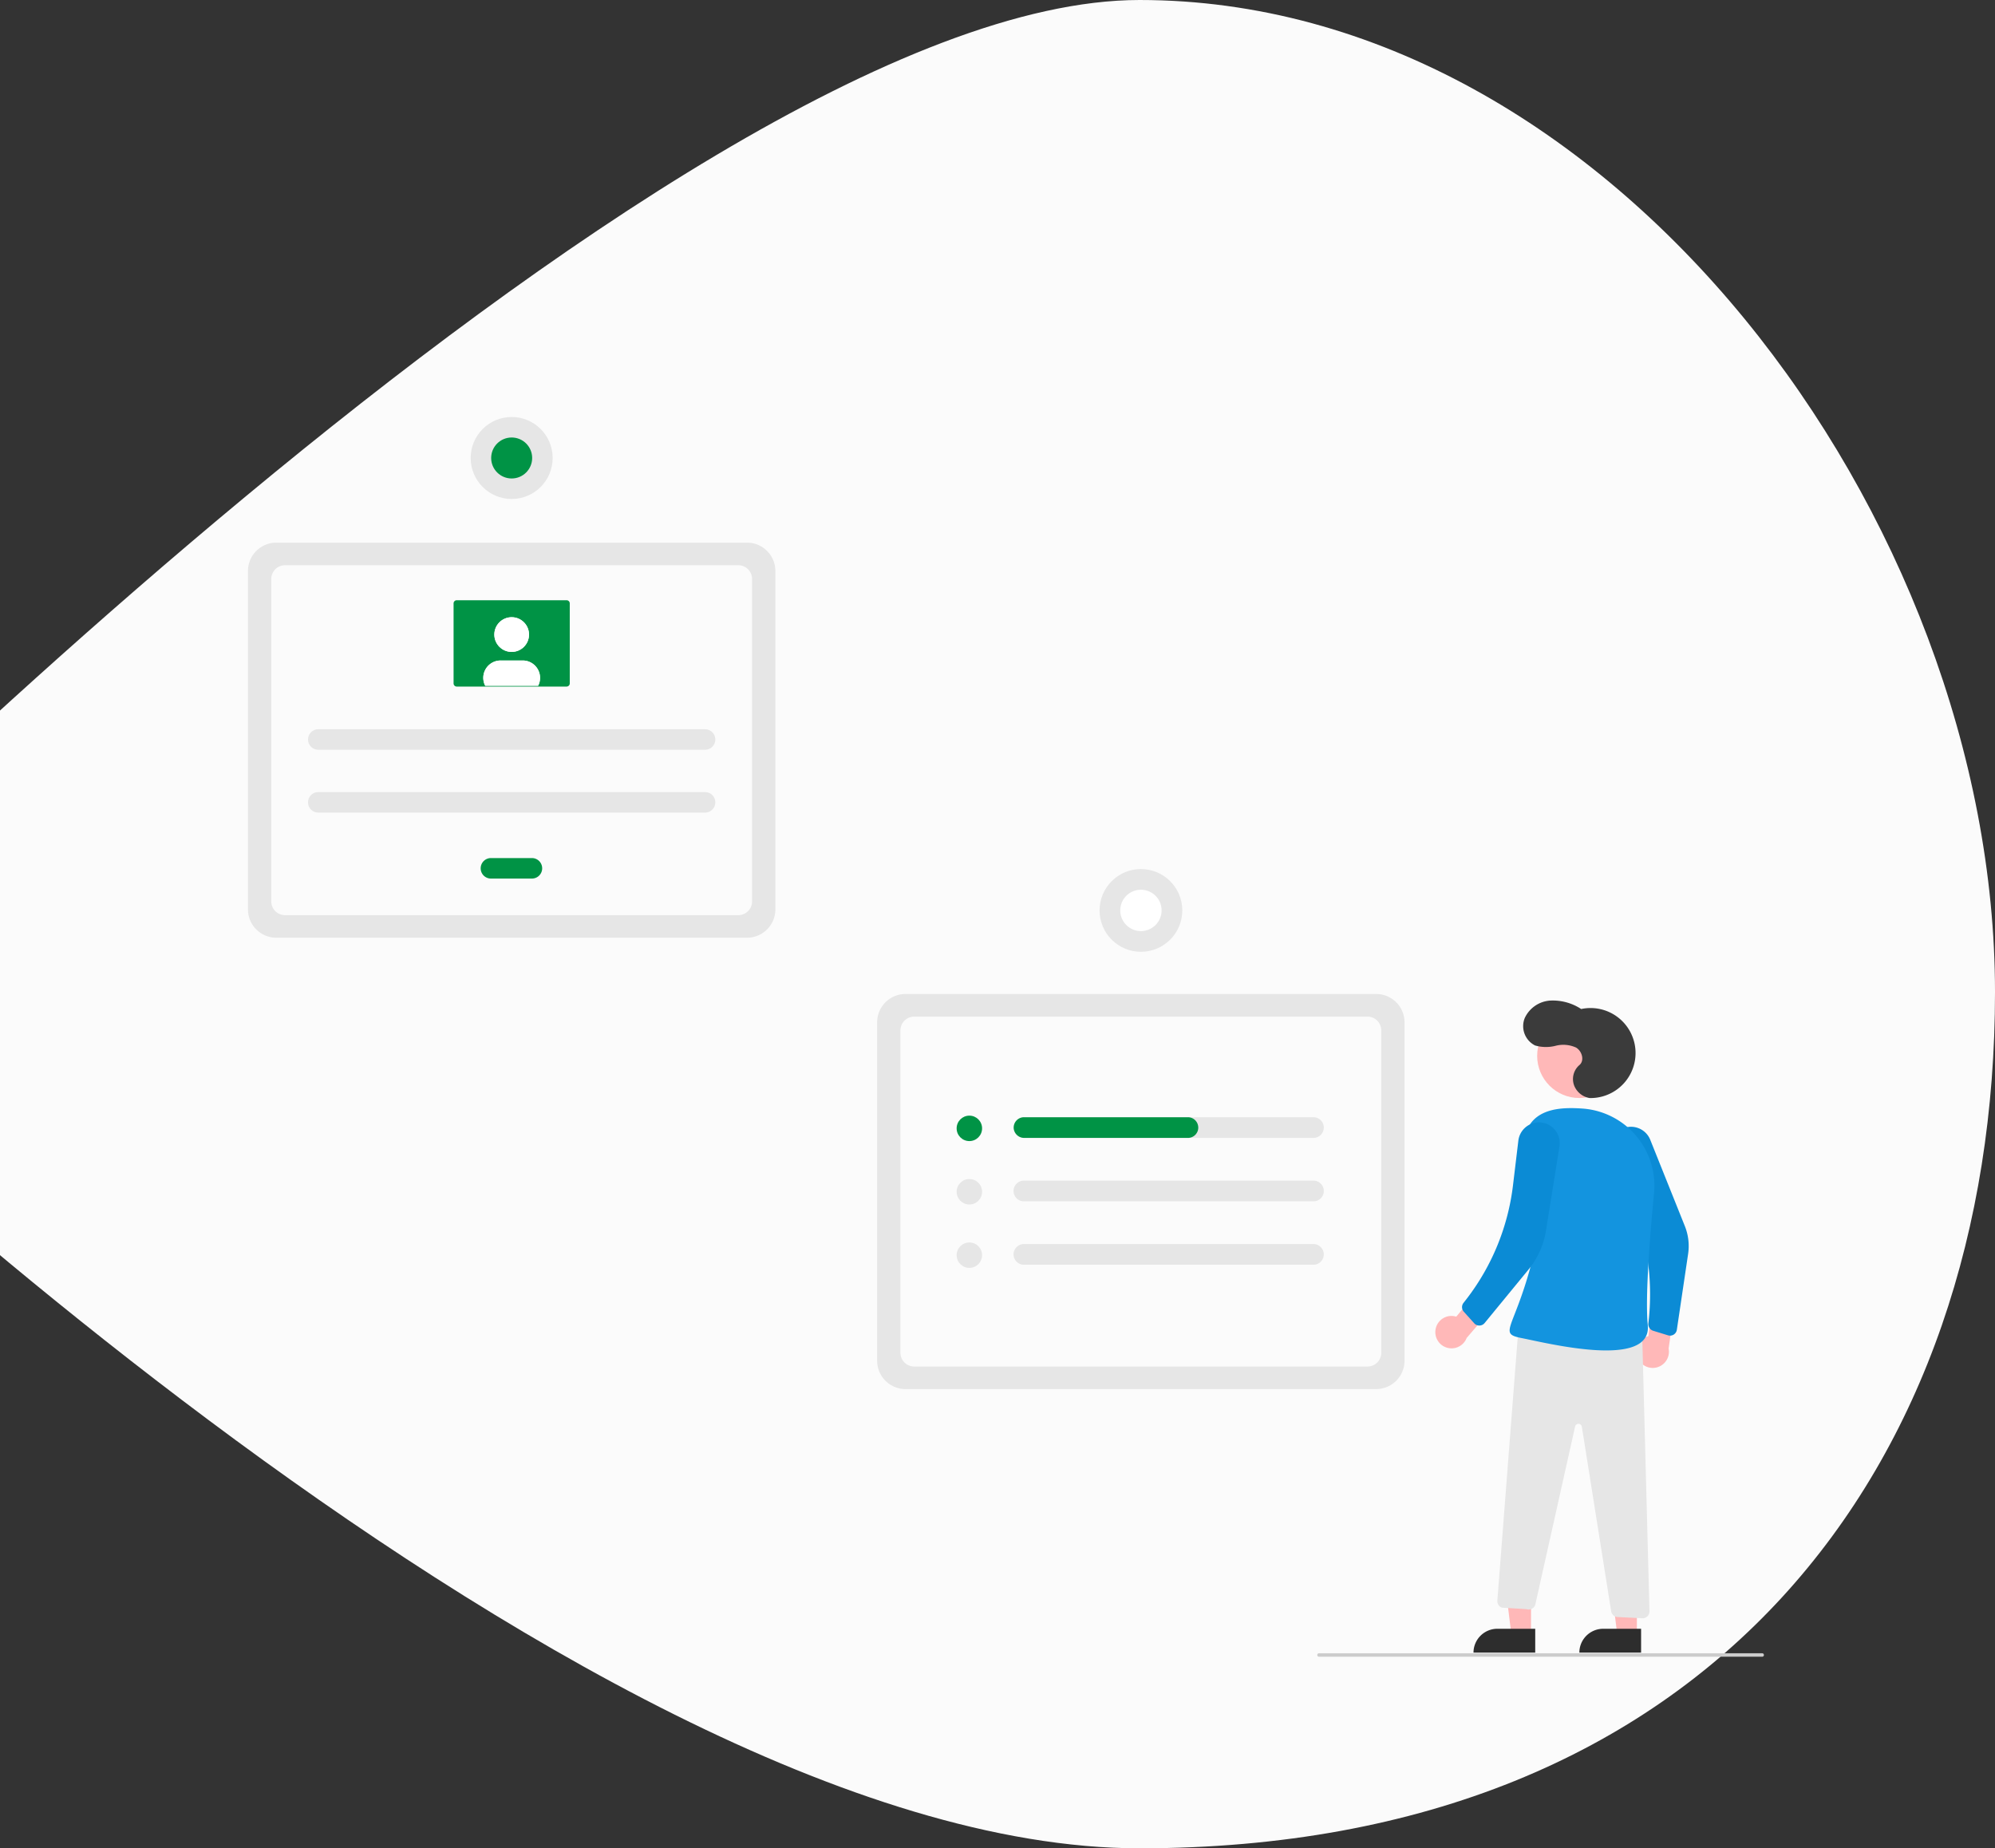 <svg height="328" viewBox="0 0 354 328" width="354" xmlns="http://www.w3.org/2000/svg" xmlns:xlink="http://www.w3.org/1999/xlink"><rect x="0" y="0" width="354" height="328" fill="#333333" stroke="none"/><clipPath id="a"><path d="m9 110h354v328h-354z"/></clipPath><g transform="translate(-9 -110)"><g clip-path="url(#a)"><path d="m151.64-24.128c83.828 0 151.785 92.145 151.785 176.059s-50.285 151.941-151.785 151.941-254.216-151.941-254.216-151.941 170.387-176.059 254.216-176.059z" fill="#fbfbfb" transform="translate(59.576 134.128)"/></g><path d="m613.492 495.62h-83.525a5.036 5.036 0 0 1 -5.03-5.03v-60.053a5.035 5.035 0 0 1 5.03-5.03h83.525a5.036 5.036 0 0 1 5.03 5.03v60.053a5.036 5.036 0 0 1 -5.03 5.03z" fill="#e6e6e6" transform="translate(-360.295 -139.114)"/><path d="m540.941 500.753h80.437a2.439 2.439 0 0 0 2.439-2.439v-57.214a2.439 2.439 0 0 0 -2.439-2.439h-80.437a2.439 2.439 0 0 0 -2.441 2.439v57.216a2.439 2.439 0 0 0 2.441 2.437z" fill="#fbfbfb" transform="translate(-369.722 -148.251)"/><path d="m246.451 231.144h-83.525a5.035 5.035 0 0 1 -5.03-5.03v-60.052a5.035 5.035 0 0 1 5.03-5.03h83.525a5.035 5.035 0 0 1 5.03 5.03v60.053a5.035 5.035 0 0 1 -5.03 5.029z" fill="#e6e6e6" transform="translate(-104.896 45.265)"/><path d="m173.9 236.278h80.437a2.439 2.439 0 0 0 2.439-2.439v-57.215a2.439 2.439 0 0 0 -2.439-2.439h-80.437a2.439 2.439 0 0 0 -2.439 2.439v57.216a2.439 2.439 0 0 0 2.439 2.438z" fill="#fbfbfb" transform="translate(-114.326 36.122)"/><path d="m657.564 496.981h-51.38a1.835 1.835 0 1 0 0 3.67h51.38a1.835 1.835 0 1 0 0-3.67z" fill="#e6e6e6" transform="translate(-415.499 -188.717)"/><path d="m606.184 534.025a1.835 1.835 0 0 0 0 3.67h51.38a1.835 1.835 0 1 0 0-3.67z" fill="#e6e6e6" transform="translate(-415.499 -214.509)"/><path d="m606.184 571.069a1.835 1.835 0 0 0 0 3.67h51.38a1.835 1.835 0 1 0 0-3.67z" fill="#e6e6e6" transform="translate(-415.499 -240.3)"/><circle cx="181.007" cy="310.239" fill="#009345" r="2.258"/><circle cx="181.007" cy="321.491" fill="#e6e6e6" r="2.258"/><circle cx="181.007" cy="332.743" fill="#e6e6e6" r="2.258"/><path d="m637.1 498.815a1.835 1.835 0 0 1 -1.835 1.835h-29.015a1.88 1.88 0 0 1 -1.885-1.591 1.838 1.838 0 0 1 1.819-2.079h29.078a1.835 1.835 0 0 1 1.835 1.835z" fill="#009345" transform="translate(-415.475 -188.716)"/><circle cx="211.451" cy="271.564" fill="#e6e6e6" r="7.34"/><circle cx="3.67" cy="3.67" fill="#fff" r="3.67" transform="matrix(.16 -.987 .987 .16 207.241 274.596)"/><path d="m194.82 270.312a1.819 1.819 0 1 0 0 3.637h68.545a1.819 1.819 0 1 0 0-3.637z" fill="#e6e6e6" transform="translate(-129.3 -30.9)"/><path d="m194.82 307.024a1.819 1.819 0 1 0 0 3.637h68.545a1.819 1.819 0 1 0 0-3.637z" fill="#e6e6e6" transform="translate(-129.3 -56.46)"/><path d="m295.318 345.571a1.819 1.819 0 1 0 0 3.637h7.274a1.819 1.819 0 0 0 0-3.637z" fill="#009345" transform="translate(-199.163 -83.298)"/><path d="m278.144 194.562a.56.56 0 0 0 -.56.56v14.2a.56.56 0 0 0 .56.56h19.495a.56.56 0 0 0 .56-.56v-14.2a.56.56 0 0 0 -.56-.56z" fill="#009345" transform="translate(-188.099 21.956)"/><g fill="#fff"><circle cx="99.793" cy="222.609" r="3.078"/><path d="m304.946 233.222a3.054 3.054 0 0 1 -.336 1.4h-9.4a3.077 3.077 0 0 1 2.742-4.476h3.917a3.076 3.076 0 0 1 3.077 3.074z" transform="translate(-200.117 -2.934)"/><circle cx="99.793" cy="222.609" r="3.078"/><path d="m304.946 233.222a3.054 3.054 0 0 1 -.336 1.4h-9.4a3.077 3.077 0 0 1 2.742-4.476h3.917a3.076 3.076 0 0 1 3.077 3.074z" transform="translate(-200.117 -2.934)"/></g><circle cx="99.792" cy="191.274" fill="#e6e6e6" r="7.274"/><circle cx="99.792" cy="191.274" fill="#009345" r="3.637"/><path d="m736.392 680.585h-3.485l-1.657-13.442h5.144z" fill="#ffb8b8" transform="translate(-455.723 -280.544)"/><path d="m718.871 707.973h6.721v4.227h-10.953a4.232 4.232 0 0 1 4.232-4.232z" fill="#2d2d2d" transform="translate(-444.176 -308.927)"/><path d="m798.014 680.585h-3.485l-1.657-13.442h5.143z" fill="#ffb8b8" transform="translate(-498.561 -280.544)"/><path d="m780.492 707.973h6.721v4.227h-10.953a4.232 4.232 0 0 1 4.232-4.232z" fill="#2d2d2d" transform="translate(-487.013 -308.927)"/><circle cx="289.247" cy="297.368" fill="#ffb8b8" r="7.487"/><path d="m850.116 604.424a2.858 2.858 0 0 1 3.686-2.371l4.184-5.016 3.668 1.8-6.008 7a2.874 2.874 0 0 1 -5.53-1.413z" fill="#ffb8b8" transform="translate(-586.4 -258.398)"/><path d="m967.684 613.04a2.859 2.859 0 0 1 1.839-3.979l.84-6.478 4.061-.45-1.315 9.131a2.874 2.874 0 0 1 -5.425 1.775z" fill="#ffb8b8" transform="translate(-668.026 -261.953)"/><path d="m952.909 504.243a3.684 3.684 0 0 1 6.325.893l6.137 15.315a9.515 9.515 0 0 1 .579 4.936l-2 13.461a1.219 1.219 0 0 1 -1.564.986l-2.634-.809a1.219 1.219 0 0 1 -.853-1.308 44.3 44.3 0 0 0 -3.556-23.238l-2.893-6.471a3.683 3.683 0 0 1 .459-3.765z" fill="#0b8bd5" transform="translate(-657.405 -192.866)"/><path d="m913.281 446.141a7.988 7.988 0 1 0 -1.5-15.8 9.182 9.182 0 0 0 -5.479-1.5 5.371 5.371 0 0 0 -4.534 3.1 3.835 3.835 0 0 0 1.837 4.87 6.928 6.928 0 0 0 3.656.052 5.452 5.452 0 0 1 3.614.319c1.062.63 1.54 2.318.588 3.106a3.273 3.273 0 0 0 -.94 3.6 3.581 3.581 0 0 0 2.758 2.253z" fill="#3b3b3b" transform="translate(-622.211 -141.281)"/><path d="m912.078 619.211 1.328 50.4a1.219 1.219 0 0 1 -1.281 1.25l-4.375-.223a1.219 1.219 0 0 1 -1.142-1.026l-5.2-32.736a.61.61 0 0 0 -1.2-.037l-7.044 31.519a1.22 1.22 0 0 1 -1.6.883l-4.342-.265a1.219 1.219 0 0 1 -.808-1.236l3.79-49.007z" fill="#e6e6e6" transform="translate(-611.718 -273.683)"/><path d="m919.173 507.155a13.739 13.739 0 0 0 -12.537-15.09c-3.3-.234-8.417-.318-10.1 4-5.084 13.021 3.816 12.7.75 23.985s-5.774 11.928-1.567 12.742 23.127 5.623 22.35-2.317c-.483-4.875.373-15.701 1.104-23.32z" fill="#1394df" transform="translate(-616.682 -185.33)"/><path d="m878.188 500.492a3.684 3.684 0 0 1 4.967 4.017l-2.39 14.934a14.6 14.6 0 0 1 -3.129 6.952l-7.761 9.457a1.219 1.219 0 0 1 -1.849.042l-1.844-2.047a1.219 1.219 0 0 1 -.06-1.56l.543-.7a41.062 41.062 0 0 0 8.244-20.174l.95-7.921a3.683 3.683 0 0 1 2.328-3z" fill="#0b8bd5" transform="translate(-597.438 -191.067)"/><path d="m860.552 810.723h-78.652a.3.3 0 0 1 0-.61h78.648a.3.3 0 1 1 0 .61z" fill="#ccc" transform="translate(-538.857 -406.723)"/></g></svg>